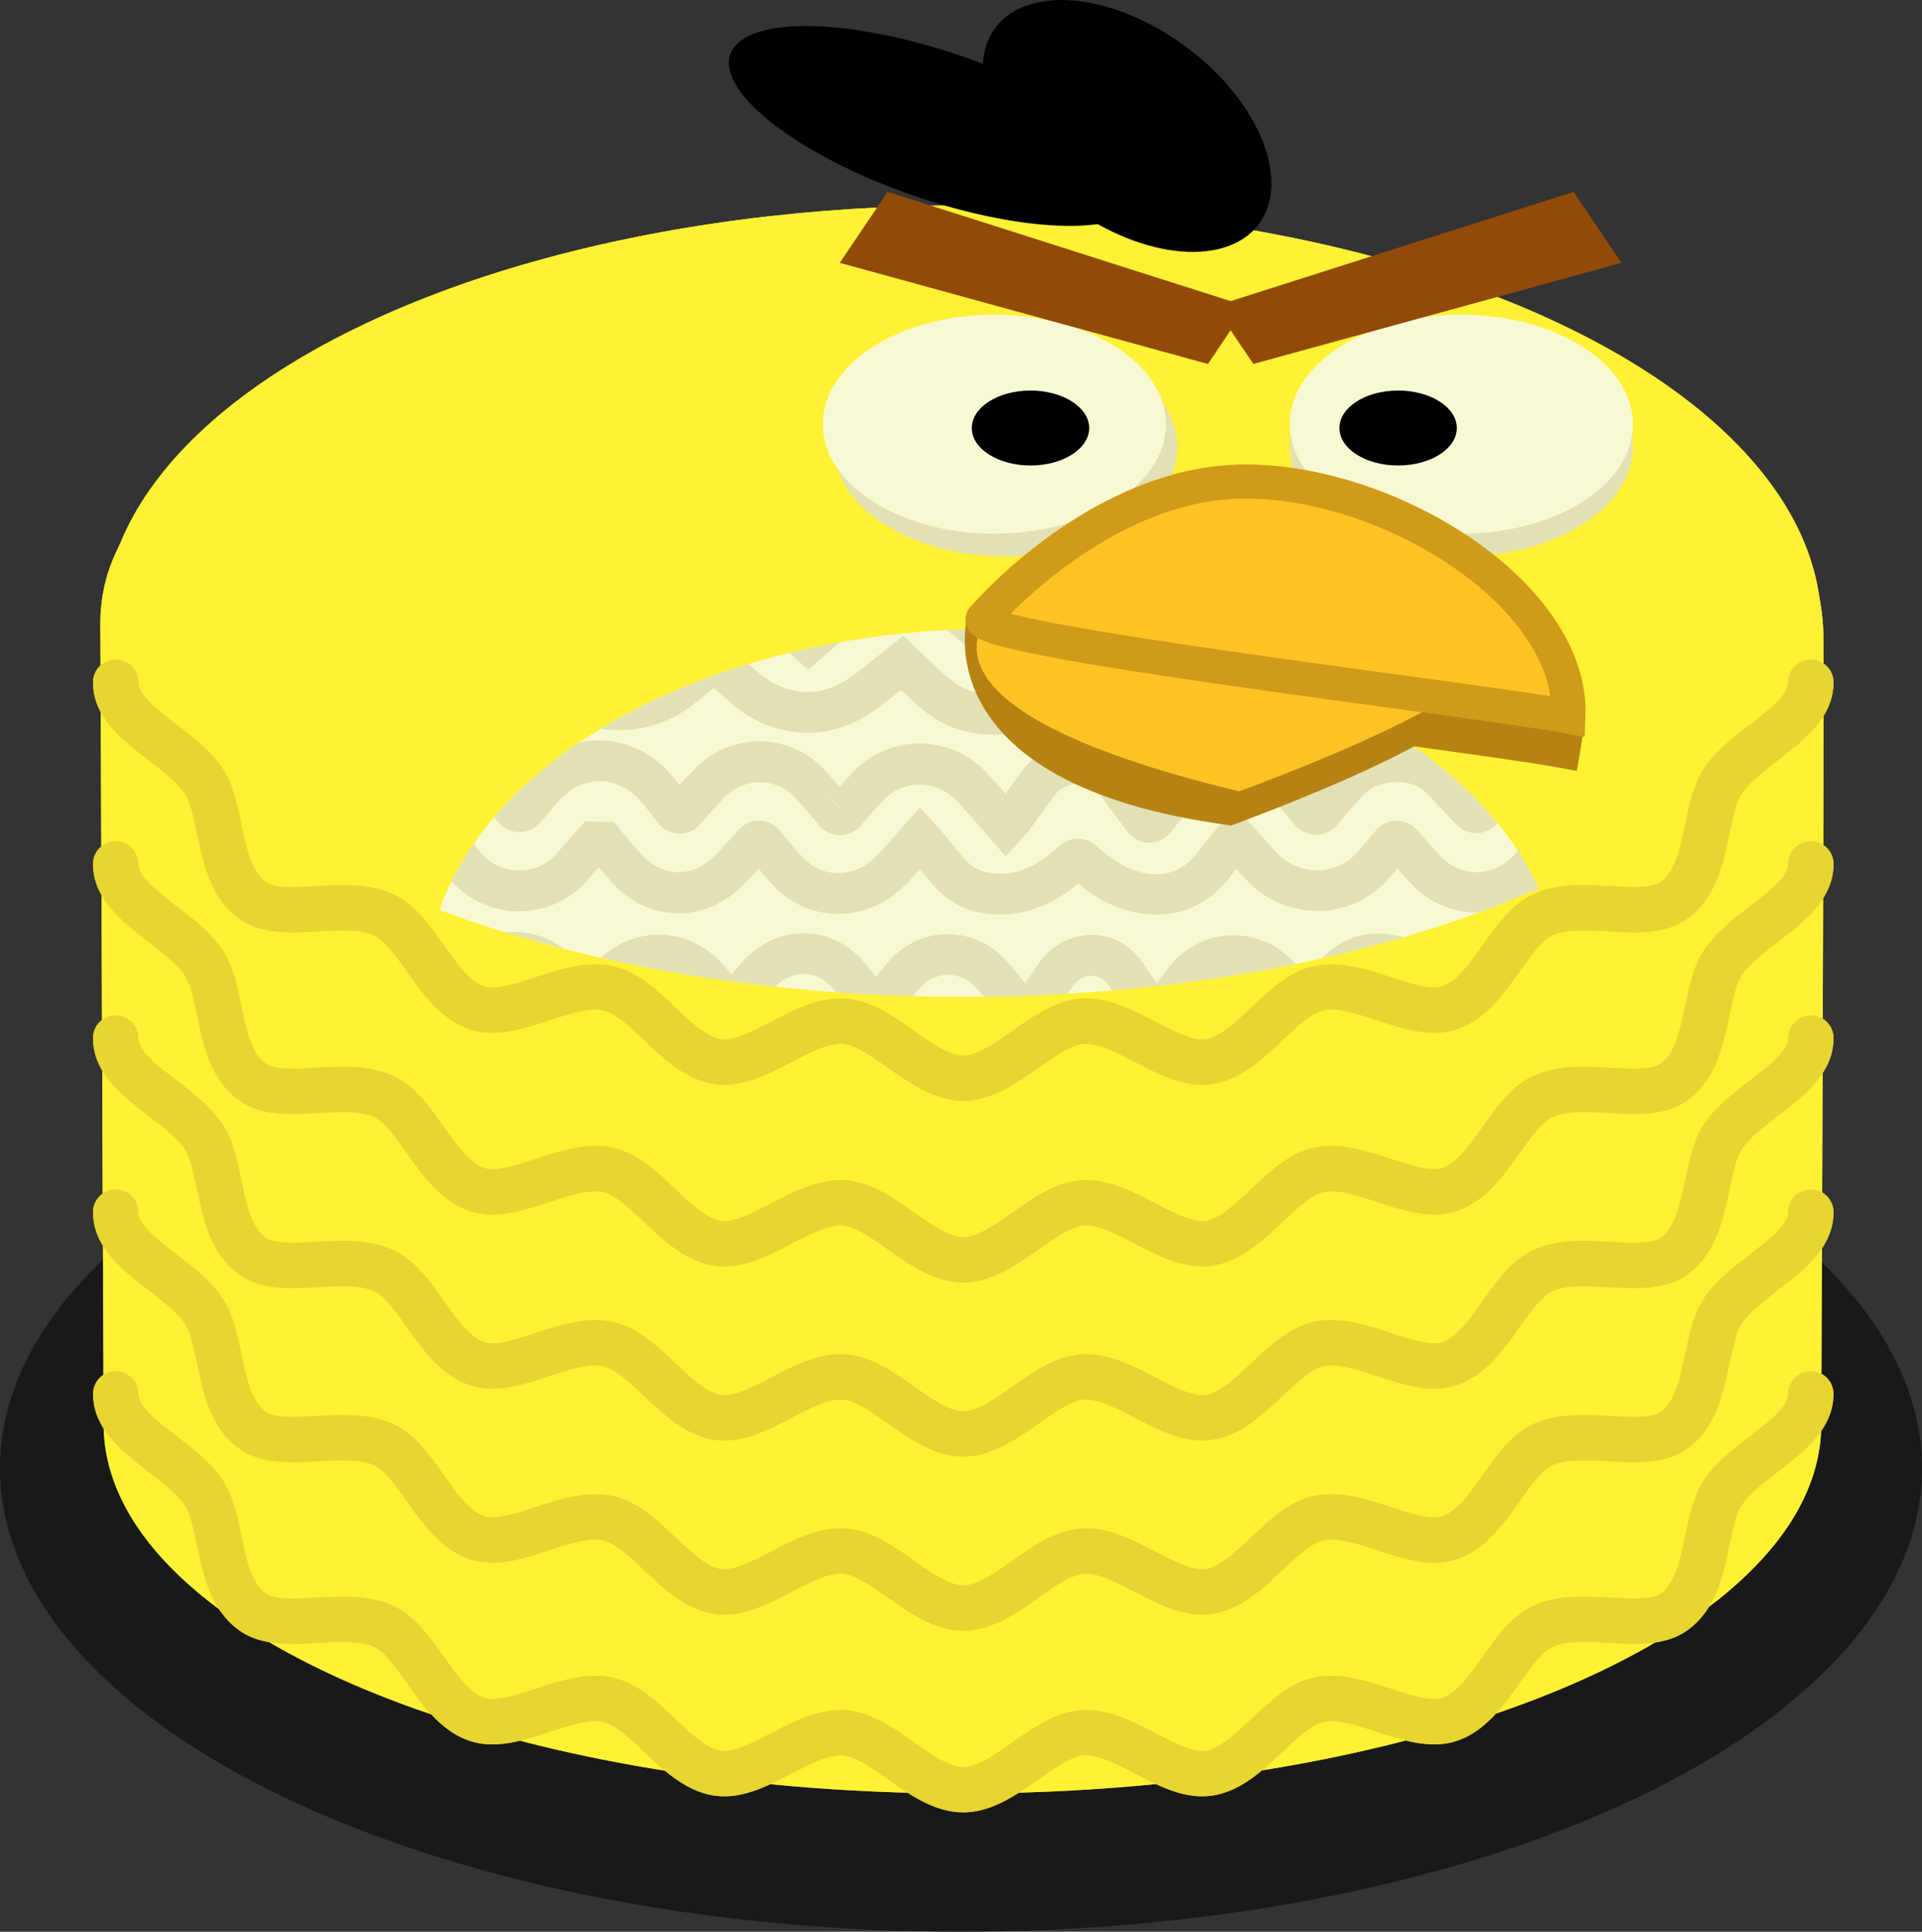 <svg xmlns="http://www.w3.org/2000/svg" xmlns:xlink="http://www.w3.org/1999/xlink" viewBox="0 0 507.82 510.39"><rect x="0" y="0" width="507.82" height="510.39" fill="#333333" stroke="none"/><defs><style>.cls-1{fill:none;}.cls-2{opacity:0.3;}.cls-3{fill:#fff133;}.cls-4{fill:#e7d531;}.cls-5{clip-path:url(#clip-path);}.cls-6{fill:#f8f9d2;}.cls-7{clip-path:url(#clip-path-2);}.cls-8{fill:#e1e1b4;}.cls-9{fill:#924a09;}.cls-10{fill:#b68313;}.cls-11,.cls-12{fill:#fdc325;}.cls-12{stroke:#d09b18;stroke-miterlimit:10;stroke-width:9px;}</style><clipPath id="clip-path"><ellipse class="cls-1" cx="254.29" cy="152.34" rx="226.92" ry="111.05"/></clipPath><clipPath id="clip-path-2"><ellipse class="cls-1" cx="262.47" cy="261.09" rx="149.97" ry="94.95"/></clipPath></defs><title>Recurso 9</title><g id="Capa_2" data-name="Capa 2"><g id="Capa_1-2" data-name="Capa 1"><ellipse class="cls-2" cx="253.91" cy="387.94" rx="253.91" ry="122.44"/><path class="cls-3" d="M481.21,376.27c0,53.9-101.59,97.59-226.92,97.59S27.38,430.17,27.38,376.27c0-9.07-.79-194-.86-211.4-.33-86.1,233.59-86,233.59-86,29.07,1.94,220.69,2.35,221.66,89.37C482,187.68,481.21,366.44,481.21,376.27Z"/><ellipse class="cls-3" cx="254.29" cy="165.34" rx="226.92" ry="111.05"/><path class="cls-4" d="M254.5,478.86c-7.52,0-14.11-4.64-19.92-8.74-4.25-3-8.64-6.09-12-6.31-3.7-.24-8.65,2.32-13.44,4.81-6.45,3.35-13.13,6.81-20.25,5.83-7.6-1.05-13.53-6.66-18.76-11.61-3.72-3.52-7.56-7.15-10.74-7.85-3.73-.82-9.08.93-14.25,2.62-6.91,2.27-14.06,4.61-20.85,2.42-7.65-2.47-12.53-9.34-16.83-15.4-2.85-4-5.79-8.17-8.57-9.46-3.67-1.71-9.32-1.39-14.78-1.08-7.41.42-15.07.85-20.92-3.34-7.55-5.4-9.47-14.49-11.16-22.52-.89-4.21-1.8-8.57-3.37-10.77-2.08-2.93-5.82-5.81-9.43-8.6-6.87-5.3-14.65-11.3-14.65-20.58a6,6,0,0,1,12,0c0,3.38,5.07,7.29,10,11.08,4.31,3.32,8.77,6.76,11.88,11.15s4.19,9.84,5.33,15.25c1.3,6.17,2.64,12.55,6.4,15.23,2.42,1.73,7.93,1.42,13.27,1.12,6.62-.37,14.12-.79,20.52,2.19,5.66,2.64,9.54,8.11,13.29,13.39,3.38,4.76,6.87,9.68,10.72,10.92,3.09,1,8.35-.73,13.44-2.4,6.39-2.09,13.63-4.47,20.57-2.94,6.44,1.42,11.51,6.22,16.41,10.86,4.11,3.89,8.37,7.92,12.16,8.44,3.33.46,8.29-2.11,13.08-4.59,6.25-3.25,12.72-6.6,19.76-6.13,6.72.45,12.51,4.53,18.11,8.48,4.57,3.22,9.29,6.55,13,6.55s8.44-3.33,13-6.55c5.6-3.95,11.39-8,18.11-8.48,7-.47,13.5,2.89,19.76,6.13,4.79,2.48,9.74,5.05,13.08,4.59,3.79-.52,8-4.55,12.16-8.44,4.9-4.64,10-9.44,16.41-10.86,6.93-1.53,14.18.84,20.56,2.94,5.09,1.67,10.35,3.39,13.43,2.4,3.86-1.24,7.35-6.16,10.72-10.92,3.75-5.29,7.63-10.76,13.29-13.39,6.4-3,13.9-2.56,20.52-2.19,5.34.3,10.85.61,13.27-1.12,3.75-2.68,5.1-9.06,6.4-15.23,1.14-5.41,2.32-11,5.33-15.25s7.58-7.82,11.88-11.15c4.91-3.79,10-7.7,10-11.08a6,6,0,0,1,12,0c0,9.28-7.79,15.29-14.65,20.58-3.61,2.79-7.35,5.67-9.43,8.6-1.57,2.21-2.48,6.56-3.37,10.77-1.69,8-3.61,17.12-11.16,22.52-5.85,4.19-13.51,3.76-20.92,3.34-5.46-.31-11.11-.62-14.78,1.08-2.78,1.29-5.73,5.45-8.57,9.46-4.3,6.06-9.18,12.93-16.83,15.4-6.79,2.19-13.94-.15-20.85-2.42-5.17-1.69-10.51-3.45-14.24-2.62-3.19.7-7,4.34-10.75,7.85-5.23,4.95-11.16,10.56-18.76,11.61-7.12,1-13.79-2.48-20.25-5.83-4.79-2.49-9.76-5.06-13.43-4.81-3.36.22-7.75,3.32-12,6.31C268.61,474.22,262,478.86,254.5,478.86Z"/><path class="cls-4" d="M254.5,430.86c-7.52,0-14.11-4.64-19.92-8.74-4.25-3-8.64-6.09-12-6.31-3.7-.25-8.65,2.32-13.44,4.81-6.45,3.35-13.13,6.81-20.25,5.83-7.6-1.05-13.53-6.66-18.76-11.61-3.72-3.52-7.56-7.15-10.74-7.85-3.73-.82-9.08.93-14.25,2.62-6.91,2.27-14.06,4.61-20.85,2.42-7.65-2.47-12.53-9.34-16.83-15.4-2.85-4-5.79-8.17-8.57-9.46-3.67-1.71-9.32-1.39-14.78-1.08-7.41.42-15.07.85-20.92-3.34-7.55-5.4-9.47-14.49-11.16-22.52-.89-4.21-1.8-8.57-3.37-10.77-2.08-2.93-5.82-5.81-9.43-8.6-6.87-5.3-14.65-11.3-14.65-20.58a6,6,0,0,1,12,0c0,3.38,5.07,7.29,10,11.08,4.31,3.32,8.77,6.76,11.88,11.15s4.19,9.84,5.33,15.25c1.3,6.17,2.64,12.55,6.4,15.23,2.42,1.73,7.93,1.42,13.27,1.12,6.62-.37,14.12-.79,20.52,2.19,5.66,2.64,9.54,8.11,13.29,13.39,3.38,4.76,6.87,9.68,10.72,10.92,3.09,1,8.35-.73,13.44-2.4,6.39-2.09,13.63-4.47,20.57-2.94,6.44,1.42,11.51,6.22,16.41,10.86,4.11,3.89,8.37,7.92,12.16,8.44,3.33.46,8.29-2.11,13.08-4.59,6.25-3.25,12.72-6.6,19.76-6.13,6.72.45,12.51,4.53,18.11,8.48,4.57,3.22,9.29,6.55,13,6.55s8.44-3.33,13-6.55c5.6-3.95,11.39-8,18.11-8.48,7-.47,13.5,2.89,19.76,6.13,4.79,2.48,9.74,5.05,13.08,4.59,3.79-.52,8-4.55,12.16-8.44,4.9-4.64,10-9.44,16.41-10.86,6.93-1.53,14.18.84,20.56,2.94,5.09,1.67,10.35,3.39,13.43,2.4,3.86-1.24,7.35-6.16,10.72-10.92,3.75-5.29,7.63-10.76,13.29-13.39,6.4-3,13.9-2.56,20.52-2.19,5.34.3,10.85.61,13.27-1.12,3.75-2.68,5.1-9.06,6.4-15.23,1.14-5.41,2.32-11,5.33-15.25s7.58-7.82,11.88-11.15c4.91-3.79,10-7.7,10-11.08a6,6,0,0,1,12,0c0,9.28-7.79,15.29-14.65,20.58-3.61,2.79-7.35,5.67-9.43,8.6-1.57,2.21-2.48,6.56-3.37,10.77-1.69,8-3.61,17.12-11.16,22.52-5.85,4.19-13.51,3.76-20.92,3.34-5.46-.31-11.11-.62-14.78,1.08-2.78,1.29-5.73,5.45-8.57,9.46-4.3,6.06-9.18,12.93-16.83,15.4-6.79,2.19-13.94-.15-20.85-2.42-5.17-1.69-10.51-3.45-14.24-2.62-3.19.7-7,4.34-10.75,7.85-5.23,4.95-11.16,10.56-18.76,11.61-7.12,1-13.79-2.48-20.25-5.83-4.79-2.49-9.76-5.06-13.43-4.81-3.36.22-7.75,3.32-12,6.31C268.61,426.22,262,430.86,254.5,430.86Z"/><path class="cls-4" d="M254.5,384.86c-7.52,0-14.11-4.64-19.92-8.74-4.25-3-8.64-6.09-12-6.31-3.7-.24-8.65,2.32-13.44,4.81-6.45,3.35-13.13,6.81-20.25,5.83-7.6-1.05-13.53-6.66-18.76-11.61-3.72-3.52-7.56-7.15-10.74-7.85-3.73-.82-9.08.93-14.25,2.62-6.91,2.27-14.06,4.61-20.85,2.42-7.65-2.47-12.53-9.34-16.83-15.4-2.85-4-5.79-8.17-8.57-9.46-3.67-1.71-9.32-1.39-14.78-1.08-7.41.42-15.07.85-20.92-3.34-7.55-5.4-9.47-14.49-11.16-22.52-.89-4.21-1.8-8.57-3.37-10.77-2.08-2.93-5.82-5.81-9.43-8.6-6.87-5.3-14.65-11.3-14.65-20.58a6,6,0,0,1,12,0c0,3.38,5.07,7.29,10,11.08,4.31,3.32,8.77,6.76,11.88,11.15s4.19,9.84,5.33,15.25c1.3,6.17,2.64,12.55,6.4,15.23,2.42,1.73,7.93,1.42,13.27,1.12,6.62-.37,14.12-.79,20.52,2.19,5.66,2.64,9.54,8.11,13.29,13.39,3.38,4.76,6.87,9.68,10.72,10.92,3.09,1,8.35-.73,13.44-2.4,6.39-2.09,13.63-4.47,20.57-2.94,6.44,1.42,11.51,6.22,16.41,10.86,4.11,3.89,8.37,7.92,12.16,8.44,3.33.46,8.29-2.11,13.08-4.59,6.25-3.25,12.72-6.6,19.76-6.13,6.72.45,12.51,4.53,18.11,8.48,4.57,3.22,9.29,6.55,13,6.55s8.44-3.33,13-6.55c5.6-3.95,11.39-8,18.11-8.48,7-.47,13.5,2.89,19.76,6.13,4.79,2.48,9.74,5.05,13.08,4.59,3.79-.52,8-4.55,12.16-8.44,4.9-4.64,10-9.44,16.41-10.86,6.93-1.53,14.18.84,20.56,2.94,5.09,1.67,10.35,3.39,13.43,2.4,3.86-1.24,7.35-6.16,10.72-10.92,3.75-5.29,7.63-10.76,13.29-13.39,6.4-3,13.9-2.56,20.52-2.19,5.34.3,10.85.61,13.27-1.12,3.75-2.68,5.1-9.06,6.4-15.23,1.14-5.41,2.32-11,5.33-15.25s7.58-7.82,11.88-11.15c4.91-3.79,10-7.7,10-11.08a6,6,0,0,1,12,0c0,9.28-7.79,15.29-14.65,20.58-3.61,2.79-7.35,5.67-9.43,8.6-1.57,2.21-2.48,6.56-3.37,10.77-1.69,8-3.61,17.12-11.16,22.52-5.85,4.19-13.51,3.76-20.92,3.34-5.46-.31-11.11-.62-14.78,1.08-2.78,1.29-5.73,5.45-8.57,9.46-4.3,6.06-9.18,12.93-16.83,15.4-6.79,2.19-13.94-.15-20.85-2.42-5.17-1.69-10.51-3.45-14.24-2.62-3.19.7-7,4.34-10.75,7.85-5.23,4.95-11.16,10.56-18.76,11.61-7.12,1-13.79-2.48-20.25-5.83-4.79-2.49-9.76-5.06-13.43-4.81-3.36.22-7.75,3.32-12,6.31C268.61,380.22,262,384.86,254.5,384.86Z"/><path class="cls-4" d="M254.5,338.86c-7.52,0-14.11-4.64-19.92-8.74-4.25-3-8.64-6.09-12-6.31-3.7-.24-8.65,2.32-13.44,4.81-6.45,3.35-13.13,6.81-20.25,5.83-7.6-1.05-13.53-6.66-18.76-11.61-3.72-3.52-7.56-7.15-10.74-7.85-3.73-.82-9.08.93-14.25,2.62-6.91,2.27-14.06,4.61-20.85,2.42-7.65-2.47-12.53-9.34-16.83-15.4-2.85-4-5.79-8.17-8.57-9.46-3.67-1.71-9.32-1.39-14.78-1.08-7.41.42-15.07.85-20.92-3.34-7.55-5.4-9.47-14.49-11.16-22.52-.89-4.21-1.8-8.57-3.37-10.77-2.08-2.93-5.82-5.81-9.43-8.6-6.87-5.3-14.65-11.3-14.65-20.58a6,6,0,0,1,12,0c0,3.38,5.07,7.29,10,11.08,4.31,3.32,8.77,6.76,11.88,11.15s4.19,9.84,5.33,15.25c1.3,6.17,2.64,12.55,6.4,15.23,2.42,1.73,7.93,1.42,13.27,1.12,6.62-.37,14.12-.79,20.52,2.19,5.66,2.64,9.54,8.11,13.29,13.39,3.38,4.76,6.87,9.68,10.72,10.92,3.09,1,8.35-.73,13.44-2.4,6.39-2.09,13.63-4.47,20.57-2.94,6.44,1.42,11.51,6.22,16.41,10.86,4.11,3.89,8.37,7.92,12.16,8.44,3.33.46,8.29-2.11,13.08-4.59,6.25-3.25,12.72-6.6,19.76-6.13,6.72.45,12.51,4.53,18.11,8.48,4.57,3.22,9.29,6.55,13,6.55s8.44-3.33,13-6.55c5.6-3.95,11.39-8,18.11-8.48,7-.47,13.5,2.89,19.76,6.13,4.79,2.48,9.74,5.05,13.08,4.59,3.79-.52,8-4.55,12.16-8.44,4.9-4.64,10-9.44,16.41-10.86,6.93-1.53,14.18.84,20.56,2.94,5.09,1.67,10.35,3.39,13.43,2.4,3.86-1.24,7.35-6.16,10.72-10.92,3.75-5.29,7.63-10.76,13.29-13.39,6.4-3,13.9-2.56,20.52-2.19,5.34.3,10.85.61,13.27-1.12,3.75-2.68,5.1-9.06,6.4-15.23,1.14-5.41,2.32-11,5.33-15.25s7.58-7.82,11.88-11.15c4.91-3.79,10-7.7,10-11.08a6,6,0,0,1,12,0c0,9.28-7.79,15.29-14.65,20.58-3.61,2.79-7.35,5.67-9.43,8.6-1.57,2.21-2.48,6.56-3.37,10.77-1.69,8-3.61,17.12-11.16,22.52-5.85,4.19-13.51,3.76-20.92,3.34-5.46-.31-11.11-.62-14.78,1.08-2.78,1.29-5.73,5.45-8.57,9.46-4.3,6.06-9.18,12.93-16.83,15.4-6.79,2.19-13.94-.15-20.85-2.42-5.17-1.69-10.51-3.45-14.24-2.62-3.19.7-7,4.34-10.75,7.85-5.23,4.95-11.16,10.56-18.76,11.61-7.12,1-13.79-2.48-20.25-5.83-4.79-2.49-9.76-5.06-13.43-4.81-3.36.22-7.75,3.32-12,6.31C268.61,334.22,262,338.86,254.5,338.86Z"/><path class="cls-4" d="M254.5,290.86c-7.52,0-14.11-4.64-19.92-8.74-4.25-3-8.64-6.09-12-6.31-3.7-.24-8.65,2.33-13.44,4.81-6.45,3.35-13.13,6.81-20.25,5.83-7.6-1.05-13.53-6.66-18.76-11.61-3.72-3.52-7.56-7.15-10.74-7.85-3.73-.82-9.08.93-14.25,2.62-6.91,2.27-14.06,4.61-20.85,2.42-7.65-2.47-12.53-9.34-16.83-15.4-2.85-4-5.79-8.16-8.57-9.46-3.67-1.71-9.32-1.39-14.78-1.08-7.41.42-15.07.85-20.92-3.34-7.55-5.4-9.47-14.49-11.16-22.52-.89-4.21-1.8-8.57-3.37-10.77-2.08-2.93-5.82-5.81-9.43-8.6-6.87-5.3-14.65-11.3-14.65-20.58a6,6,0,0,1,12,0c0,3.38,5.07,7.29,10,11.08,4.31,3.32,8.77,6.76,11.88,11.15s4.19,9.84,5.33,15.25c1.3,6.17,2.64,12.55,6.4,15.23,2.42,1.73,7.93,1.42,13.27,1.12,6.62-.37,14.12-.79,20.52,2.19,5.66,2.64,9.54,8.11,13.29,13.39,3.38,4.76,6.87,9.68,10.72,10.92,3.09,1,8.35-.73,13.44-2.4,6.39-2.09,13.63-4.47,20.57-2.94,6.44,1.42,11.51,6.22,16.41,10.86,4.11,3.89,8.37,7.92,12.16,8.44,3.33.46,8.29-2.11,13.08-4.59,6.25-3.25,12.72-6.6,19.76-6.13,6.72.45,12.51,4.53,18.11,8.48,4.57,3.22,9.29,6.55,13,6.55s8.44-3.33,13-6.55c5.6-3.95,11.39-8,18.11-8.48,7-.47,13.5,2.89,19.76,6.13,4.79,2.48,9.74,5.05,13.08,4.59,3.79-.52,8-4.55,12.16-8.44,4.9-4.64,10-9.44,16.41-10.86,6.93-1.53,14.18.84,20.56,2.94,5.09,1.67,10.35,3.39,13.43,2.4,3.86-1.24,7.35-6.16,10.72-10.92,3.75-5.29,7.63-10.76,13.29-13.39,6.4-3,13.9-2.56,20.52-2.19,5.34.3,10.85.61,13.27-1.12,3.75-2.68,5.1-9.06,6.4-15.23,1.14-5.41,2.32-11,5.33-15.25s7.58-7.82,11.88-11.15c4.91-3.79,10-7.7,10-11.08a6,6,0,0,1,12,0c0,9.28-7.79,15.29-14.65,20.58-3.61,2.79-7.35,5.67-9.43,8.6-1.57,2.21-2.48,6.56-3.37,10.77-1.69,8-3.61,17.12-11.16,22.52-5.85,4.19-13.51,3.76-20.92,3.34-5.46-.31-11.11-.62-14.78,1.08-2.78,1.29-5.73,5.45-8.57,9.46-4.3,6.06-9.18,12.93-16.83,15.4-6.79,2.19-13.94-.15-20.85-2.42-5.17-1.69-10.51-3.45-14.24-2.62-3.19.7-7,4.34-10.75,7.85-5.23,4.95-11.16,10.56-18.76,11.61-7.12,1-13.79-2.48-20.25-5.83-4.79-2.49-9.76-5.06-13.43-4.81-3.36.22-7.75,3.32-12,6.31C268.61,286.22,262,290.86,254.5,290.86Z"/><ellipse class="cls-2" cx="253.91" cy="387.94" rx="253.91" ry="122.44"/><path class="cls-3" d="M481.21,376.27c0,53.9-101.59,97.59-226.92,97.59S27.38,430.17,27.38,376.27c0-9.07-.79-194-.86-211.4-.33-86.1,233.59-86,233.59-86,29.07,1.94,220.69,2.35,221.66,89.37C482,187.68,481.21,366.44,481.21,376.27Z"/><ellipse class="cls-3" cx="254.29" cy="165.34" rx="226.92" ry="111.05"/><path class="cls-4" d="M254.5,478.86c-7.52,0-14.11-4.64-19.92-8.74-4.25-3-8.64-6.09-12-6.31-3.7-.24-8.65,2.32-13.44,4.81-6.45,3.35-13.13,6.81-20.25,5.83-7.6-1.05-13.53-6.66-18.76-11.61-3.72-3.52-7.56-7.15-10.74-7.85-3.73-.82-9.08.93-14.25,2.62-6.91,2.27-14.06,4.61-20.85,2.42-7.65-2.47-12.53-9.34-16.83-15.4-2.85-4-5.79-8.17-8.57-9.46-3.67-1.71-9.32-1.39-14.78-1.08-7.41.42-15.07.85-20.92-3.34-7.55-5.4-9.47-14.49-11.16-22.52-.89-4.21-1.8-8.57-3.37-10.77-2.08-2.93-5.82-5.81-9.43-8.6-6.87-5.3-14.65-11.3-14.65-20.58a6,6,0,0,1,12,0c0,3.38,5.07,7.29,10,11.08,4.31,3.32,8.77,6.76,11.88,11.15s4.19,9.84,5.33,15.25c1.3,6.17,2.64,12.55,6.4,15.23,2.42,1.73,7.93,1.42,13.27,1.12,6.62-.37,14.12-.79,20.52,2.19,5.66,2.64,9.54,8.11,13.29,13.39,3.38,4.76,6.87,9.68,10.72,10.92,3.09,1,8.35-.73,13.44-2.4,6.39-2.09,13.63-4.47,20.57-2.94,6.44,1.42,11.51,6.22,16.41,10.86,4.11,3.89,8.37,7.92,12.16,8.44,3.33.46,8.29-2.11,13.08-4.59,6.25-3.25,12.72-6.6,19.76-6.13,6.72.45,12.51,4.53,18.11,8.48,4.57,3.22,9.29,6.55,13,6.55s8.44-3.33,13-6.55c5.6-3.95,11.39-8,18.11-8.48,7-.47,13.5,2.89,19.76,6.13,4.79,2.48,9.74,5.05,13.08,4.59,3.79-.52,8-4.55,12.16-8.44,4.9-4.64,10-9.44,16.41-10.86,6.93-1.53,14.18.84,20.56,2.94,5.09,1.67,10.35,3.39,13.43,2.4,3.86-1.24,7.35-6.16,10.72-10.92,3.75-5.29,7.63-10.76,13.29-13.39,6.4-3,13.9-2.56,20.52-2.19,5.34.3,10.85.61,13.27-1.12,3.75-2.68,5.1-9.06,6.4-15.23,1.14-5.41,2.32-11,5.33-15.25s7.58-7.82,11.88-11.15c4.91-3.79,10-7.7,10-11.08a6,6,0,0,1,12,0c0,9.28-7.79,15.29-14.65,20.58-3.61,2.79-7.35,5.67-9.43,8.6-1.57,2.21-2.48,6.56-3.37,10.77-1.69,8-3.61,17.12-11.16,22.52-5.85,4.19-13.51,3.76-20.92,3.34-5.46-.31-11.11-.62-14.78,1.08-2.78,1.29-5.73,5.45-8.57,9.46-4.3,6.06-9.18,12.93-16.83,15.4-6.79,2.19-13.94-.15-20.85-2.42-5.17-1.69-10.51-3.45-14.24-2.62-3.19.7-7,4.34-10.75,7.85-5.23,4.95-11.16,10.56-18.76,11.61-7.12,1-13.79-2.48-20.25-5.83-4.79-2.49-9.76-5.06-13.43-4.81-3.36.22-7.75,3.32-12,6.31C268.61,474.22,262,478.86,254.5,478.86Z"/><path class="cls-4" d="M254.5,430.86c-7.52,0-14.11-4.64-19.92-8.74-4.25-3-8.64-6.09-12-6.31-3.7-.25-8.65,2.32-13.44,4.81-6.45,3.35-13.13,6.81-20.25,5.83-7.6-1.05-13.53-6.66-18.76-11.61-3.72-3.52-7.56-7.15-10.74-7.85-3.73-.82-9.08.93-14.25,2.62-6.91,2.27-14.06,4.61-20.85,2.42-7.65-2.47-12.53-9.34-16.83-15.4-2.85-4-5.79-8.17-8.57-9.46-3.67-1.71-9.32-1.39-14.78-1.08-7.41.42-15.07.85-20.92-3.34-7.55-5.4-9.47-14.49-11.16-22.52-.89-4.21-1.8-8.57-3.37-10.77-2.08-2.93-5.82-5.81-9.43-8.6-6.87-5.3-14.65-11.3-14.65-20.58a6,6,0,0,1,12,0c0,3.38,5.07,7.29,10,11.08,4.31,3.32,8.77,6.76,11.88,11.15s4.19,9.84,5.33,15.25c1.3,6.17,2.64,12.55,6.4,15.23,2.42,1.73,7.93,1.42,13.27,1.12,6.62-.37,14.12-.79,20.52,2.19,5.66,2.64,9.54,8.11,13.29,13.39,3.38,4.76,6.87,9.68,10.72,10.92,3.09,1,8.35-.73,13.44-2.4,6.39-2.09,13.63-4.47,20.57-2.94,6.44,1.42,11.51,6.22,16.41,10.86,4.11,3.89,8.37,7.92,12.16,8.44,3.33.46,8.29-2.11,13.08-4.59,6.25-3.25,12.72-6.6,19.76-6.13,6.72.45,12.51,4.53,18.11,8.48,4.57,3.22,9.29,6.55,13,6.55s8.44-3.33,13-6.55c5.6-3.95,11.39-8,18.11-8.48,7-.47,13.5,2.89,19.76,6.13,4.79,2.48,9.74,5.05,13.08,4.59,3.79-.52,8-4.55,12.16-8.44,4.9-4.64,10-9.44,16.41-10.86,6.93-1.53,14.18.84,20.56,2.94,5.09,1.67,10.35,3.39,13.43,2.4,3.86-1.24,7.35-6.16,10.72-10.92,3.75-5.29,7.63-10.76,13.29-13.39,6.4-3,13.9-2.56,20.52-2.19,5.34.3,10.85.61,13.27-1.12,3.75-2.68,5.1-9.06,6.4-15.23,1.14-5.41,2.32-11,5.33-15.25s7.58-7.82,11.88-11.15c4.91-3.79,10-7.7,10-11.08a6,6,0,0,1,12,0c0,9.28-7.79,15.29-14.65,20.58-3.61,2.79-7.35,5.67-9.43,8.6-1.57,2.21-2.48,6.56-3.37,10.77-1.69,8-3.61,17.12-11.16,22.52-5.85,4.19-13.51,3.76-20.92,3.34-5.46-.31-11.11-.62-14.78,1.08-2.78,1.29-5.73,5.45-8.57,9.46-4.3,6.06-9.18,12.93-16.83,15.4-6.79,2.19-13.94-.15-20.85-2.42-5.17-1.69-10.51-3.45-14.24-2.62-3.19.7-7,4.34-10.75,7.85-5.23,4.95-11.16,10.56-18.76,11.61-7.12,1-13.79-2.48-20.25-5.83-4.79-2.49-9.76-5.06-13.43-4.81-3.36.22-7.75,3.32-12,6.31C268.61,426.22,262,430.86,254.5,430.86Z"/><path class="cls-4" d="M254.5,384.86c-7.52,0-14.11-4.64-19.92-8.74-4.25-3-8.64-6.09-12-6.31-3.7-.24-8.65,2.32-13.44,4.81-6.45,3.35-13.13,6.81-20.25,5.83-7.6-1.05-13.53-6.66-18.76-11.61-3.72-3.52-7.56-7.15-10.74-7.85-3.73-.82-9.08.93-14.25,2.62-6.91,2.27-14.06,4.61-20.85,2.42-7.65-2.47-12.53-9.34-16.83-15.4-2.85-4-5.79-8.17-8.57-9.46-3.67-1.71-9.32-1.39-14.78-1.08-7.41.42-15.07.85-20.92-3.34-7.55-5.4-9.47-14.49-11.16-22.52-.89-4.21-1.8-8.57-3.37-10.77-2.08-2.93-5.82-5.81-9.43-8.6-6.87-5.3-14.65-11.3-14.65-20.58a6,6,0,0,1,12,0c0,3.38,5.07,7.29,10,11.08,4.31,3.32,8.77,6.76,11.88,11.15s4.19,9.84,5.33,15.25c1.3,6.17,2.64,12.55,6.4,15.23,2.42,1.73,7.93,1.42,13.27,1.12,6.62-.37,14.12-.79,20.52,2.19,5.66,2.64,9.54,8.11,13.29,13.39,3.38,4.76,6.87,9.68,10.72,10.92,3.09,1,8.35-.73,13.44-2.4,6.39-2.09,13.63-4.47,20.57-2.94,6.44,1.42,11.51,6.22,16.41,10.86,4.11,3.89,8.37,7.92,12.16,8.44,3.33.46,8.29-2.11,13.08-4.59,6.25-3.25,12.72-6.6,19.76-6.13,6.72.45,12.51,4.53,18.11,8.48,4.57,3.22,9.29,6.55,13,6.55s8.44-3.33,13-6.55c5.6-3.95,11.39-8,18.11-8.48,7-.47,13.5,2.89,19.76,6.13,4.79,2.48,9.74,5.05,13.08,4.59,3.79-.52,8-4.55,12.16-8.44,4.9-4.64,10-9.44,16.41-10.86,6.93-1.53,14.18.84,20.56,2.94,5.09,1.67,10.35,3.39,13.43,2.4,3.86-1.24,7.35-6.16,10.72-10.92,3.75-5.29,7.63-10.76,13.29-13.39,6.4-3,13.9-2.56,20.52-2.19,5.34.3,10.85.61,13.27-1.12,3.75-2.68,5.1-9.06,6.4-15.23,1.14-5.41,2.32-11,5.33-15.25s7.58-7.82,11.88-11.15c4.91-3.79,10-7.7,10-11.08a6,6,0,0,1,12,0c0,9.28-7.79,15.29-14.65,20.58-3.61,2.79-7.35,5.67-9.43,8.6-1.57,2.21-2.48,6.56-3.37,10.77-1.69,8-3.61,17.12-11.16,22.52-5.85,4.19-13.51,3.76-20.92,3.34-5.46-.31-11.11-.62-14.78,1.08-2.78,1.29-5.73,5.45-8.57,9.46-4.3,6.06-9.18,12.93-16.83,15.4-6.79,2.19-13.94-.15-20.85-2.42-5.17-1.69-10.51-3.45-14.24-2.62-3.19.7-7,4.34-10.75,7.85-5.23,4.95-11.16,10.56-18.76,11.61-7.12,1-13.79-2.48-20.25-5.83-4.79-2.49-9.76-5.06-13.43-4.81-3.36.22-7.75,3.32-12,6.31C268.61,380.22,262,384.86,254.5,384.86Z"/><path class="cls-4" d="M254.5,338.86c-7.52,0-14.11-4.64-19.92-8.74-4.25-3-8.64-6.09-12-6.31-3.7-.24-8.65,2.32-13.44,4.81-6.45,3.35-13.13,6.81-20.25,5.83-7.6-1.05-13.53-6.66-18.76-11.61-3.72-3.52-7.56-7.15-10.74-7.85-3.73-.82-9.08.93-14.25,2.62-6.91,2.27-14.06,4.61-20.85,2.42-7.65-2.47-12.53-9.34-16.83-15.4-2.85-4-5.79-8.17-8.57-9.46-3.67-1.71-9.32-1.39-14.78-1.08-7.41.42-15.07.85-20.92-3.34-7.55-5.4-9.47-14.49-11.16-22.52-.89-4.21-1.8-8.57-3.37-10.77-2.08-2.93-5.82-5.81-9.43-8.6-6.87-5.3-14.65-11.3-14.65-20.58a6,6,0,0,1,12,0c0,3.38,5.07,7.29,10,11.08,4.31,3.32,8.77,6.76,11.88,11.15s4.19,9.84,5.33,15.25c1.3,6.17,2.64,12.55,6.4,15.23,2.42,1.73,7.93,1.42,13.27,1.12,6.62-.37,14.12-.79,20.52,2.19,5.66,2.64,9.54,8.11,13.29,13.39,3.38,4.76,6.87,9.68,10.72,10.92,3.09,1,8.35-.73,13.44-2.4,6.39-2.09,13.63-4.47,20.57-2.94,6.44,1.42,11.51,6.22,16.41,10.86,4.11,3.89,8.37,7.92,12.16,8.44,3.33.46,8.29-2.11,13.08-4.59,6.25-3.25,12.72-6.6,19.76-6.13,6.72.45,12.51,4.53,18.11,8.48,4.57,3.22,9.29,6.55,13,6.55s8.44-3.33,13-6.55c5.6-3.95,11.39-8,18.11-8.48,7-.47,13.5,2.89,19.76,6.13,4.79,2.48,9.74,5.05,13.08,4.59,3.79-.52,8-4.55,12.16-8.44,4.9-4.64,10-9.44,16.41-10.86,6.93-1.53,14.18.84,20.56,2.94,5.09,1.67,10.35,3.39,13.43,2.4,3.86-1.24,7.35-6.16,10.72-10.92,3.75-5.29,7.63-10.76,13.29-13.39,6.4-3,13.9-2.56,20.52-2.19,5.34.3,10.85.61,13.27-1.12,3.75-2.68,5.1-9.06,6.4-15.23,1.14-5.41,2.32-11,5.33-15.25s7.58-7.82,11.88-11.15c4.91-3.79,10-7.7,10-11.08a6,6,0,0,1,12,0c0,9.28-7.79,15.29-14.65,20.58-3.61,2.79-7.35,5.67-9.43,8.6-1.57,2.21-2.48,6.56-3.37,10.77-1.69,8-3.61,17.12-11.16,22.52-5.85,4.19-13.51,3.76-20.92,3.34-5.46-.31-11.11-.62-14.78,1.08-2.78,1.29-5.73,5.45-8.57,9.46-4.3,6.06-9.18,12.93-16.83,15.4-6.79,2.19-13.94-.15-20.85-2.42-5.17-1.69-10.51-3.45-14.24-2.62-3.19.7-7,4.34-10.75,7.85-5.23,4.95-11.16,10.56-18.76,11.61-7.12,1-13.79-2.48-20.25-5.83-4.79-2.49-9.76-5.06-13.43-4.81-3.36.22-7.75,3.32-12,6.31C268.61,334.22,262,338.86,254.5,338.86Z"/><path class="cls-4" d="M254.5,290.86c-7.52,0-14.11-4.64-19.92-8.74-4.25-3-8.64-6.09-12-6.31-3.7-.24-8.65,2.33-13.44,4.81-6.45,3.35-13.13,6.81-20.25,5.83-7.6-1.05-13.53-6.66-18.76-11.61-3.72-3.52-7.56-7.15-10.74-7.85-3.73-.82-9.08.93-14.25,2.62-6.91,2.27-14.06,4.61-20.85,2.42-7.65-2.47-12.53-9.34-16.83-15.4-2.85-4-5.79-8.16-8.57-9.46-3.67-1.71-9.32-1.39-14.78-1.08-7.41.42-15.07.85-20.92-3.34-7.55-5.4-9.47-14.49-11.16-22.52-.89-4.21-1.8-8.57-3.37-10.77-2.08-2.93-5.82-5.81-9.43-8.6-6.87-5.3-14.65-11.3-14.65-20.58a6,6,0,0,1,12,0c0,3.38,5.07,7.29,10,11.08,4.31,3.32,8.77,6.76,11.88,11.15s4.19,9.84,5.33,15.25c1.3,6.17,2.64,12.55,6.4,15.23,2.42,1.73,7.93,1.42,13.27,1.12,6.62-.37,14.12-.79,20.52,2.19,5.66,2.64,9.54,8.11,13.29,13.39,3.38,4.76,6.87,9.68,10.72,10.92,3.09,1,8.35-.73,13.44-2.4,6.39-2.09,13.63-4.47,20.57-2.94,6.44,1.42,11.51,6.22,16.41,10.86,4.11,3.89,8.37,7.92,12.16,8.44,3.33.46,8.29-2.11,13.08-4.59,6.25-3.25,12.72-6.6,19.76-6.13,6.72.45,12.51,4.53,18.11,8.48,4.57,3.22,9.29,6.55,13,6.55s8.44-3.33,13-6.55c5.6-3.95,11.39-8,18.11-8.48,7-.47,13.5,2.89,19.76,6.13,4.79,2.48,9.74,5.05,13.08,4.59,3.79-.52,8-4.55,12.16-8.44,4.9-4.64,10-9.44,16.41-10.86,6.93-1.53,14.18.84,20.56,2.94,5.09,1.67,10.35,3.39,13.43,2.4,3.86-1.24,7.35-6.16,10.72-10.92,3.75-5.29,7.63-10.76,13.29-13.39,6.4-3,13.9-2.56,20.52-2.19,5.34.3,10.85.61,13.27-1.12,3.75-2.68,5.1-9.06,6.4-15.23,1.14-5.41,2.32-11,5.33-15.25s7.58-7.82,11.88-11.15c4.91-3.79,10-7.7,10-11.08a6,6,0,0,1,12,0c0,9.28-7.79,15.29-14.65,20.58-3.61,2.79-7.35,5.67-9.43,8.6-1.57,2.21-2.48,6.56-3.37,10.77-1.69,8-3.61,17.12-11.16,22.52-5.85,4.19-13.51,3.76-20.92,3.34-5.46-.31-11.11-.62-14.78,1.08-2.78,1.29-5.73,5.45-8.57,9.46-4.3,6.06-9.18,12.93-16.83,15.4-6.79,2.19-13.94-.15-20.85-2.42-5.17-1.69-10.51-3.45-14.24-2.62-3.19.7-7,4.34-10.75,7.85-5.23,4.95-11.16,10.56-18.76,11.61-7.12,1-13.79-2.48-20.25-5.83-4.79-2.49-9.76-5.06-13.43-4.81-3.36.22-7.75,3.32-12,6.31C268.61,286.22,262,290.86,254.5,290.86Z"/><g class="cls-5"><ellipse class="cls-6" cx="262.47" cy="261.09" rx="149.97" ry="94.95"/><g class="cls-7"><path class="cls-8" d="M307.07,292.43a25.4,25.4,0,0,1-9.67-2,32.26,32.26,0,0,1-9-5.92c-.58.53-1.19,1.06-1.84,1.57-6.29,5-13.11,7-20.29,6.08a19.35,19.35,0,0,1-12.67-7.27c-1.07-1.33-2.09-2.68-3.09-4-.71.88-1.43,1.75-2.16,2.62-3.82,4.54-8.28,7.33-13.27,8.28-7.9,1.51-15-1.14-20.43-7.66-.92-1.09-1.8-2.21-2.65-3.34l-.07.08-.73.86A47,47,0,0,1,207,286.2a20.29,20.29,0,0,1-29.69-1.51c-1.25-1.4-2.4-2.86-3.51-4.29l-.2.24-.79.94a40.28,40.28,0,0,1-5,5.27A20.47,20.47,0,0,1,139.7,285c-1.49-1.62-2.88-3.32-4.22-5l0,0c-1.12,1.37-2.27,2.79-3.58,4.16-8.35,8.75-20.86,9.27-29.74,1.25a49.64,49.64,0,0,1-5.8-6.58l-1-1.26a46.25,46.25,0,0,1-3-4.24l-2.61.81a12.87,12.87,0,0,1-14.86-5.71l-1.78-2.94a11.75,11.75,0,0,1-.83-10.41,11.16,11.16,0,0,1,7.49-6.7c.71-.19,1.42-.37,2.14-.52a133.43,133.43,0,0,1,14-2.29c7.37-.78,13.74,2.15,18.47,8.47q1.12,1.5,2.23,3c.84-1,1.7-2.08,2.63-3.13a21.55,21.55,0,0,1,33.66.81c.68.83,1.34,1.68,2,2.53l.73-.93c4.79-6,11.5-9.37,18.44-9.37h.2c7,.07,13.43,3.44,18.1,9.49q.45.58.87,1.15l.6-.75c2.55-3.17,5.8-6.68,10.51-8.64,8.61-3.59,17.87-1.18,24.18,6.28,1,1.19,2,2.42,2.95,3.64,1.08-1.36,2.19-2.75,3.36-4.1a20.65,20.65,0,0,1,15.36-7.22,21,21,0,0,1,15.59,6.89c1.82,2,3.51,4.1,5.14,6.16,1.15-1.77,2.34-3.6,3.58-5.4a17.12,17.12,0,0,1,11.44-7.24,15.86,15.86,0,0,1,12.3,3.21,23.32,23.32,0,0,1,4.62,5.35l.08.11c.89,1.29,1.76,2.6,2.63,3.91l2.78-3.63A22.72,22.72,0,0,1,319.68,248a21.58,21.58,0,0,1,23,7.19c.82,1,1.63,2,2.44,3,1.15-1.49,2.34-3,3.66-4.47,5.86-6.49,13.58-8.55,22.33-6,4.12,1.21,6.9,3.94,9.29,6.7q1.43,1.66,2.85,3.34c.7-.95,1.43-1.9,2.24-2.84,4.77-5.52,10.83-8.56,17.08-8.58h0c6.23,0,12.28,3,17.05,8.48.71.82,1.4,1.66,2.06,2.5.91-1.17,1.84-2.34,2.8-3.49,7.15-8.54,18.34-10.42,27.23-4.57a33.87,33.87,0,0,1,6.16,5.57c.69.75,1.35,1.51,2,2.28l.6-.79.36-.47a49.77,49.77,0,0,1,4.25-5A18.84,18.84,0,0,1,478,245.48h.32c11.48,0,15.68,4.82,17.18,8.87,2.25,6.09-.86,13.08-4.94,16.56a8.55,8.55,0,0,1-6.46,2.28l-.7,1c-1.77,2.51-3.59,5.11-5.47,7.64a22.72,22.72,0,0,1-17.38,9.26,21.14,21.14,0,0,1-17-8c-.82-1-1.62-2-2.42-3a41.84,41.84,0,0,1-3.23,4c-4.66,4.95-10.53,7.6-16.61,7.47s-11.91-3.07-16.39-8.28c-.76-.88-1.49-1.78-2.2-2.69-.65.87-1.32,1.74-2,2.59a22.2,22.2,0,0,1-16.81,8.4h-.28A22.1,22.1,0,0,1,367,283.67c-.83-1-1.64-1.95-2.44-2.93l-.56.72a46.14,46.14,0,0,1-3.45,4.14c-8,8.32-20.45,8.81-28.84,1.15a56.22,56.22,0,0,1-5.48-6c-.51.71-1,1.42-1.55,2.11C319.86,289.2,313.82,292.43,307.07,292.43Zm-14.39-18.65.31.28c2.8,2.63,5.45,5.1,8.51,6.36,6,2.47,10.61,1.19,14.56-4,.71-.94,1.39-1.89,2.08-2.85l1.45-2c.48-.65,1-1.29,1.47-1.94l5-6.56,4.61,6.23.19.27c.88,1,1.76,2.09,2.63,3.17a56.4,56.4,0,0,0,5.43,6.08c4.13,3.76,9.83,3.49,13.86-.68a37.72,37.72,0,0,0,2.65-3.21l.82-1.06c.88-1.13,1.74-2.28,2.61-3.44l.83-1.11a5.89,5.89,0,0,1,4.64-2.37,6,6,0,0,1,4.72,2.21l1.88,2.36c1.43,1.8,2.78,3.51,4.18,5.13a11.2,11.2,0,0,0,8.64,4.15,11.34,11.34,0,0,0,8.62-4.45c1.08-1.32,2.1-2.7,3.18-4.16.65-.88,1.3-1.76,2-2.62.26-.34.53-.66.81-1l4.54-5.48,4.11,5.3c.7.91,1.38,1.81,2.06,2.7,1.38,1.83,2.68,3.55,4,5.14,2.5,2.91,5.44,4.48,8.48,4.55s6-1.35,8.54-4.09a42.51,42.51,0,0,0,3.3-4.2c.56-.77,1.11-1.54,1.69-2.29l1-1.3.22-.3a6,6,0,0,1,4.68-2.4H441a6,6,0,0,1,4.66,2.26l1.69,2.17c1.52,2,3,3.79,4.44,5.58a10.37,10.37,0,0,0,8.42,4.11,11.88,11.88,0,0,0,9-4.92c1.8-2.42,3.59-5,5.31-7.42l1.44-2c2.18-3.09,4.71-4.29,8.06-3.79.8-1,1.65-2.94,1.31-4-.23-.76-2.3-1.89-7-1.9a8.18,8.18,0,0,0-5.65,2.17,41.34,41.34,0,0,0-3.32,4l-.36.47c-1,1.36-2,2.75-3.11,4.22l-1,1.38a5.92,5.92,0,0,1-9.37.3L454.15,267c-1.41-1.73-2.74-3.37-4.13-4.89a24.52,24.52,0,0,0-4.15-3.86c-4.3-2.83-9.43-1.85-13.06,2.49-1.56,1.86-3,3.8-4.6,5.85l-1.76,2.3a5.9,5.9,0,0,1-4.69,2.31h0a5.88,5.88,0,0,1-4.69-2.31l-1.56-2c-1.34-1.76-2.6-3.43-3.92-4.95-2.74-3.14-5.83-4.8-8.94-4.8h0c-3.13,0-6.23,1.68-9,4.85-1,1.1-1.85,2.36-2.8,3.7-.5.71-1,1.41-1.52,2.11-.33.44-.67.88-1,1.31l-.13.17a5.9,5.9,0,0,1-9.18.18l-1.79-2.13c-1.66-2-3.29-3.92-4.94-5.83s-2.81-3-4.19-3.42c-4.77-1.41-8.25-.52-11.3,2.86-1.32,1.46-2.55,3.07-3.85,4.78-.66.86-1.32,1.73-2,2.58-.39.5-.8,1-1.21,1.45a6,6,0,0,1-4.65,2.16,5.91,5.91,0,0,1-4.53-2.21l-1.84-2.31c-1.43-1.81-2.84-3.57-4.28-5.31a10.88,10.88,0,0,0-11.54-3.79,12,12,0,0,0-6,4.49c-1.66,2.19-3.34,4.36-5.08,6.62l-1.89,2.45a5.93,5.93,0,0,1-9.67-.37L298.71,269c-1.57-2.42-3.06-4.71-4.61-7l-.07-.11a15.27,15.27,0,0,0-2.41-3,5.19,5.19,0,0,0-4-1,6.32,6.32,0,0,0-4.2,2.7c-1.16,1.69-2.32,3.46-3.43,5.18-.84,1.29-1.68,2.58-2.53,3.86a20,20,0,0,1-1.59,2l-.53.62-4.38,5.31-4.51-6.1c-.15-.2-.27-.37-.4-.53-.92-1.13-1.82-2.27-2.73-3.41-1.85-2.33-3.59-4.53-5.46-6.6a9.75,9.75,0,0,0-14.82.14c-1.26,1.46-2.45,3-3.72,4.58-.66.84-1.32,1.67-2,2.5l-1.11,1.36-.17.21a5.9,5.9,0,0,1-4.58,2.16h-.08a5.9,5.9,0,0,1-4.6-2.29l-1.8-2.33c-1.58-2-3.06-4-4.63-5.82-3.26-3.87-7.57-5.07-11.81-3.3-2.48,1-4.48,3.23-6.27,5.46-1.14,1.42-2.27,2.84-3.43,4.31l-1.09,1.38a5.89,5.89,0,0,1-4.64,2.25h0a5.88,5.88,0,0,1-4.64-2.27c-.31-.39-.58-.75-.85-1.12-.52-.71-1-1.42-1.53-2.14-.74-1-1.44-2-2.16-3-2.61-3.39-6.05-5.27-9.68-5.31h-.1c-3.71,0-7.28,1.9-10,5.35-.86,1.07-1.68,2.17-2.5,3.27-.58.78-1.17,1.56-1.76,2.32a12.26,12.26,0,0,1-.83.95l-.14.14-4.35,4.78-3.91-5.14c-.75-1-1.48-2-2.21-3-1.28-1.73-2.49-3.36-3.75-4.92A11.46,11.46,0,0,0,136,257a11.3,11.3,0,0,0-8.66,4.08c-.79.89-1.56,1.84-2.38,2.84l-1.33,1.62c-.69.82-1.36,1.65-2,2.5l-.56.69a5.93,5.93,0,0,1-9.41-.27L110,266.26c-1.41-2-2.79-3.9-4.21-5.79-2.43-3.25-5.21-4.59-8.73-4.22a122.59,122.59,0,0,0-12.9,2.11c-.54.12-1.08.25-1.61.39a.52.52,0,0,0-.3.33.94.94,0,0,0,.06.83l1.78,2.95a2.1,2.1,0,0,0,2.44,1l4.3-1.34c6.46-2,9.09,2.46,10.21,4.37a35,35,0,0,0,2.74,4l1,1.32a41,41,0,0,0,4.52,5.21c4.59,4.15,10.38,3.87,14.74-.7,1-1.06,2-2.26,3-3.52l.73-.9c.81-1,1.6-2,2.38-3l.65-.83a5.86,5.86,0,0,1,4.61-2.26h0a5.88,5.88,0,0,1,4.62,2.23c.72.91,1.44,1.82,2.14,2.73,1.8,2.31,3.5,4.5,5.34,6.49a9.71,9.71,0,0,0,13.35.9,31.17,31.17,0,0,0,3.65-3.91l.84-1c.92-1.09,1.82-2.27,2.77-3.52l1.38-1.81,4.15-5.36,4.63,5.69.66.82c.71.9,1.4,1.81,2.09,2.72,1.44,1.9,2.81,3.7,4.27,5.34a9.56,9.56,0,0,0,14.35.74,38.44,38.44,0,0,0,3.21-3.53l.77-.91c1-1.18,2-2.38,2.93-3.6l.87-1.09a5.88,5.88,0,0,1,4.62-2.22h.09a5.89,5.89,0,0,1,4.64,2.35l1.67,2.24c1.48,2,2.87,3.87,4.35,5.63,2.93,3.5,6.16,4.77,10.16,4,2.56-.49,4.81-2,7.05-4.64,1.46-1.73,2.86-3.49,4.35-5.35l2-2.49,4.23-5.24,4.53,5.74c.28.36.55.69.81,1l1.94,2.61c1.36,1.84,2.64,3.57,4,5.26a8.56,8.56,0,0,0,5.71,3.35c4.23.56,8.21-.69,12.18-3.84,1-.82,2.06-1.82,3.14-2.87.56-.54,1.12-1.09,1.7-1.62l4-3.7Zm12.81-32.12a30.43,30.43,0,0,1-16.09-4.91,50,50,0,0,1-4.52-3.31,39.7,39.7,0,0,1-3.15,2.42c-7.37,5-15.12,6.79-23,5.21a21.6,21.6,0,0,1-12.32-7.44c-1.14-1.33-2.26-2.69-3.36-4-.83.94-1.67,1.87-2.51,2.8-4.48,4.91-9.39,7.74-15,8.67-8.37,1.38-15.92-1.32-21.83-7.8-1.13-1.24-2.21-2.51-3.27-3.78l-1,1.06c-1.29,1.41-2.62,2.88-4.14,4.26-9.8,8.94-23.61,8.56-32.85-.9-1.52-1.55-2.91-3.17-4.26-4.77l-3.34,3.78a24,24,0,0,1-36.15-.79c-.95-1.16-1.93-2.32-2.91-3.48-.81.91-1.6,1.81-2.38,2.72a24.53,24.53,0,0,1-18,9,25.14,25.14,0,0,1-18.76-7.95c-1-1.05-2.89-2.77-4.87-4.59-3.81-3.49-7.74-7.1-9.69-9.63l-.06-.08c-4.32-5.84-5.06-12.85-1.87-17.85,3-4.7,8.71-6.7,15.32-5.37l.14,0c1.92.44,11.7,2.89,15.87,7.82,1.14,1.35,2.27,2.73,3.36,4.11l.44-.49a52.22,52.22,0,0,1,5.72-5.76,23.74,23.74,0,0,1,33,2.77c1.08,1.22,2.13,2.47,3.16,3.71,1.21-1.4,2.46-2.84,3.88-4.23a24.67,24.67,0,0,1,18.18-7.23,25.32,25.32,0,0,1,18,9c.82.93,1.59,1.88,2.33,2.81l.09-.11.43-.47c1.21-1.34,2.46-2.72,3.85-4.05a23.52,23.52,0,0,1,34.38,1.09c1.22,1.32,2.4,2.69,3.56,4,1.1-1.26,2.23-2.55,3.42-3.82a23.89,23.89,0,0,1,17.54-7.63H243a24.32,24.32,0,0,1,17.87,7.9c1.64,1.77,3.24,3.58,4.79,5.36l.4-.55c1.44-2,2.92-4.09,4.52-6.11a18.13,18.13,0,0,1,13.14-6.7,17.88,17.88,0,0,1,13.71,4.91,27.46,27.46,0,0,1,3.25,4.06c.31.44.61.88.93,1.31l2.23,3c.51-.59,1-1.18,1.57-1.76s.89-1,1.34-1.47a36.32,36.32,0,0,1,6.59-6.17c10.34-7,22.75-5.19,31.63,4.51.94,1,1.87,2.09,2.79,3.14l.07-.08c.89-1,1.78-2,2.68-3l1.63-1.81c3.89-4.37,10.18-7,16.83-7.09a21.31,21.31,0,0,1,16,6.41c1.63,1.77,3.29,3.49,5,5.28a45.53,45.53,0,0,1,4.63-5.13c10.32-9.43,24.46-9.08,34.39.85,1.25,1.25,2.38,2.54,3.46,3.83l1.84-2.19c2.76-3.27,6.68-7.23,12.61-8.82,9-2.44,17.4-.07,24.14,6.86,1.26,1.29,2.5,2.62,3.73,3.94.55-.69,1.09-1.37,1.62-2.07,4.9-6.37,10.37-9.62,16.72-9.93a13.38,13.38,0,0,1,13.19,8.38c2.12,5.06,1.83,12.66-5.18,19-2.1,2.71-4.56,5.85-7.12,9a25.13,25.13,0,0,1-18.43,9,23.42,23.42,0,0,1-18.13-7.61c-1.19-1.27-2.32-2.54-3.45-3.84l-.38.48a31.24,31.24,0,0,1-9.72,8.53c-9.64,5.17-21,3.32-28.89-4.72-1.25-1.27-2.44-2.6-3.59-3.92l-.21.25a54.87,54.87,0,0,1-5,5.51,23.77,23.77,0,0,1-32.66-.81c-1.52-1.53-3-3.13-4.37-4.72-.76.92-1.52,1.83-2.31,2.71a24.86,24.86,0,0,1-18.12,8.49A25.23,25.23,0,0,1,329.87,233c-1.12-1.14-2.19-2.31-3.22-3.47-.43.54-.85,1.09-1.25,1.63C319.89,238.66,312.67,241.67,305.49,241.67ZM284.82,221.6a7.12,7.12,0,0,1,4.46,1.57l1.19,1a51,51,0,0,0,4.69,3.54c3.11,2,13.85,7.61,21.57-2.88,1.22-1.65,2.52-3.23,3.77-4.76.58-.7,1.16-1.41,1.75-2.15l4.08-5.08,4.62,5.46c.11.13.18.23.27.32,1,1,1.92,2.09,2.87,3.14,1.18,1.32,2.29,2.56,3.44,3.73a14.53,14.53,0,0,0,10.85,4.47,14.21,14.21,0,0,0,10.34-4.87c.82-.93,1.62-1.89,2.41-2.85s1.43-1.73,2.17-2.57l.33-.38a7.15,7.15,0,0,1,5.37-2.45h0a7.15,7.15,0,0,1,5.36,2.42l1.29,1.47c1.85,2.1,3.59,4.09,5.42,5.94a12.91,12.91,0,0,0,17.74.46,45.79,45.79,0,0,0,4-4.46c.63-.75,1.25-1.5,1.89-2.24.35-.4.69-.81,1-1.23a7.15,7.15,0,0,1,5.47-2.63h.08a7.13,7.13,0,0,1,5.44,2.51l1,1.17c1.65,1.94,3.2,3.77,4.84,5.43,4.54,4.62,10.73,5.68,16.14,2.78a21,21,0,0,0,6.38-5.74l2.75-3.5.27-.34a7.17,7.17,0,0,1,11.06-.29l1.06,1.22c1.7,2,3.32,3.82,5,5.61a12.63,12.63,0,0,0,9.9,4.2,14.42,14.42,0,0,0,10.45-5.07c2.61-3.21,5.14-6.45,7.27-9.19l.33-.42.4-.35c2.61-2.26,3.63-4.92,2.72-7.1a2.64,2.64,0,0,0-2.52-1.8h-.18c-3.15.14-5.77,1.86-8.76,5.75-1.29,1.67-2.62,3.32-3.91,4.9l-.49.61a7.17,7.17,0,0,1-10.83.35l-1.12-1.21c-1.79-1.94-3.48-3.78-5.23-5.57-4-4.14-8.36-5.4-13.63-4-2.41.65-4.56,2.26-7.19,5.37-1.34,1.59-2.67,3.19-4,4.81l-5.88,7-4.51-5.09-.71-.81c-.68-.79-1.35-1.59-2-2.4-1.35-1.62-2.63-3.16-4-4.52-5.92-5.92-13.4-6.11-19.53-.52a37.94,37.94,0,0,0-3.64,4.1c-.59.73-1.19,1.47-1.8,2.18l-.67.81A7.15,7.15,0,0,1,385,218l-1.58-1.64c-2.2-2.28-4.28-4.44-6.37-6.7a10.6,10.6,0,0,0-7.84-3H369c-3.61,0-7,1.37-8.9,3.48L358.47,212c-.87,1-1.73,1.93-2.59,2.91s-1.81,2.09-2.72,3.15a7.15,7.15,0,0,1-5.43,2.51h0a7.15,7.15,0,0,1-5.43-2.49l-.8-.93c-1.54-1.79-3-3.49-4.5-5.13-5.23-5.72-11.84-6.78-17.69-2.85a27.53,27.53,0,0,0-4.59,4.43c-.49.54-1,1.08-1.46,1.61-1.24,1.34-2.45,2.81-3.72,4.38l-.35.43a7.17,7.17,0,0,1-11.31-.27l-.41-.55-4.52-6.09c-.39-.52-.76-1.05-1.13-1.59a18.88,18.88,0,0,0-2-2.53,7.17,7.17,0,0,0-5.49-1.85,7.37,7.37,0,0,0-5.37,2.63c-1.44,1.82-2.78,3.7-4.21,5.7-.87,1.21-1.73,2.42-2.61,3.61a22.28,22.28,0,0,1-1.72,2l-.6.65-4.07,4.56L261.15,221c-1-1.16-2.06-2.33-3.08-3.5-1.67-1.91-3.39-3.88-5.11-5.73a13.66,13.66,0,0,0-10-4.47h0a13.23,13.23,0,0,0-9.71,4.25c-1.12,1.19-2.2,2.44-3.35,3.75-.84,1-1.68,1.92-2.53,2.87l-.15.17a7.17,7.17,0,0,1-10.74-.22l-1.07-1.26c-1.67-2-3.25-3.84-4.9-5.63a12.78,12.78,0,0,0-19-.61c-1.11,1.06-2.18,2.25-3.31,3.5l-.43.48c-.95,1-1.88,2.12-2.83,3.21a7.13,7.13,0,0,1-5.39,2.46h-.14a7.13,7.13,0,0,1-5.43-2.67l-.08-.11c-.47-.59-1-1.27-1.55-2-1-1.34-2-2.6-3.07-3.78a14.68,14.68,0,0,0-10.37-5.31,14,14,0,0,0-10.25,4.19c-1.14,1.1-2.22,2.36-3.37,3.7l-1.2,1.39c-.44.51-.87,1-1.31,1.55a7.15,7.15,0,0,1-5.53,2.63h0a7.14,7.14,0,0,1-5.53-2.6l-.93-1.13c-1.62-2-3.14-3.82-4.73-5.61a12.87,12.87,0,0,0-18.09-1.58,43.61,43.61,0,0,0-4.54,4.62c-.76.85-1.51,1.69-2.29,2.51l-1.11,1.2a7.15,7.15,0,0,1-10.87-.4l-1-1.2c-1.64-2.08-3.2-4-4.81-5.94-1.18-1.39-6.23-3.4-10-4.28-2-.39-3.55-.16-4,.61s-.55,3,1.41,5.63a104.38,104.38,0,0,0,8.41,8.22c2.2,2,4.1,3.76,5.35,5.05a14.5,14.5,0,0,0,10.68,4.66,13.74,13.74,0,0,0,10.09-5.23c1.5-1.76,3.06-3.5,4.57-5.17l.72-.8a7.18,7.18,0,0,1,5.34-2.38h.07a7.17,7.17,0,0,1,5.36,2.5l.88,1c1.61,1.87,3.28,3.81,4.88,5.78a12.68,12.68,0,0,0,9.75,4.66,12.92,12.92,0,0,0,10-4.21l4.79-5.43,2.9-3.29,7.63.06L163.7,219l1.81,2.15c1.57,1.87,3,3.64,4.62,5.25,5.11,5.23,12.47,5.42,17.91.47,1.16-1.05,2.27-2.27,3.44-3.56l1.27-1.38c.83-.89,1.63-1.79,2.44-2.7a7.16,7.16,0,0,1,10.88.22l.91,1.11c1.58,1.93,3.07,3.75,4.64,5.47,3.47,3.81,7.33,5.22,12.13,4.43,3.18-.52,6-2.21,8.81-5.31,1.5-1.64,3-3.31,4.45-5l2.07-2.36,4-4.5,4.34,4.78c.3.32.58.62.84.94l2.13,2.6c1.38,1.69,2.76,3.37,4.17,5a11,11,0,0,0,6.27,3.89c5,1,9.88-.15,14.84-3.54a43.33,43.33,0,0,0,3.75-3l.74-.64A7.14,7.14,0,0,1,284.82,221.6Zm-65.48-10.69-.1.11,4.09,3.5Zm91.86-16.72a37.87,37.87,0,0,1-21-6.39c-1-.67-2-1.38-3-2.1-2.46,1.43-5,2.88-7.58,4.22A35.17,35.17,0,0,1,254.23,193c-6.14-1.54-10.5-5.34-14.44-9.1l-1.71-1.64c-1.79,1.43-3.57,2.84-5.36,4.22-7.57,5.84-15.37,8-23.87,6.75A30.21,30.21,0,0,1,194,186.42c-1.84-1.54-3.67-3.15-5.45-4.72l-2.66,2.25c-5.79,5-11.32,7.69-17.39,8.6-9.14,1.37-17.45-1.13-24.71-7.43-1.59-1.38-3.14-2.82-4.65-4.24L139,181c-.87.65-1.72,1.32-2.58,2a46.89,46.89,0,0,1-8.09,5.51C116.89,194.2,105.63,193,95.77,185c-3.51-2.85-6.77-6-10.09-9.19l0,0-1.63.35a10.26,10.26,0,0,1-9.82-3.28A10.81,10.81,0,0,1,72,162.3h0l1.13-3.41a14.55,14.55,0,0,1,12.57-10.08,36.9,36.9,0,0,1,13.08.89,27.53,27.53,0,0,1,11.51,6.72l4.32,4.15.46.44c1.91-1.5,3.79-3,5.69-4.41,9.15-7,19.06-8.58,29.45-4.81a32.94,32.94,0,0,1,10.67,6.95l3.52,3.2,2.56-2.08c4-3.25,8.68-6.83,14.77-8.25,9.51-2.22,18.07-.36,25.44,5.52,2.2,1.76,4.29,3.62,6.31,5.43l.14.12,3.86-3.26c6.84-5.78,14.5-8.47,22.76-8,6.81.41,13,3.15,19,8.39l5,4.36c1.85-1.71,3.74-3.45,5.56-5.2a24,24,0,0,1,15.66-7.12,22.27,22.27,0,0,1,16,5.09c2.1,1.77,4.1,3.62,6,5.42l2,1.84,1.78-1.56.85-.75c3.27-2.9,6.65-5.9,11.12-7.85,10.14-4.43,20.24-3.52,29.23,2.63a81.62,81.62,0,0,1,6.86,5.44l.65.56,3.22-3c7.28-6.79,15.72-9.72,25.09-8.73a30.93,30.93,0,0,1,15.9,6.73c1.74,1.39,3.47,2.82,5.09,4.19l.66-.61c1-.92,2-1.83,2.94-2.77,12.25-12,29.34-10.2,39.89-2.25,2,1.5,4,3.1,5.85,4.66l1.88-1.86c2.73-2.7,5.83-5.75,10-7.65A34.18,34.18,0,0,1,486,148.66c3.92,0,7.39,2.39,9.53,6.51,2.44,4.66,3.26,12.13,0,16.8a8.78,8.78,0,0,1-7.51,3.82l-2,1.94a102.24,102.24,0,0,1-8.3,7.55,30.82,30.82,0,0,1-38-.27c-1.75-1.36-3.49-2.78-5.17-4.17-1.56,1.44-3.16,2.91-4.81,4.33a30.78,30.78,0,0,1-39.21,1c-1.85-1.43-3.65-2.95-5.41-4.43l-.47.44-1,1c-2.73,2.59-5.82,5.52-9.89,7.37-10.8,4.9-21.43,4-30.73-2.46-2.43-1.7-4.67-3.56-6.85-5.36l-.57-.47c-1.19,1.1-2.37,2.19-3.54,3.31A30.14,30.14,0,0,1,312,194.17Zm-23.56-20.11a6.67,6.67,0,0,1,4.14,1.5l.17.13c1.43,1.12,2.79,2.18,4.17,3.08a26.87,26.87,0,0,0,15.63,4.63,19.44,19.44,0,0,0,12.9-5.69c1.6-1.52,3.22-3,4.85-4.52l2.23-2.06,3.39-3.14,4.93,3.93c1,.8,2,1.63,3,2.44,2.1,1.74,4.09,3.38,6.16,4.83,6.18,4.33,12.76,4.81,20.11,1.48,2.42-1.1,4.61-3.18,6.93-5.38l1.06-1,2.78-2.58,4.7-4.35,3.63,3c1,.81,1.93,1.62,2.87,2.42,2,1.7,3.89,3.31,5.84,4.81a20.11,20.11,0,0,0,25.62-.67c1.81-1.55,3.55-3.17,5.39-4.88l2.59-2.39,3.42-3.13,3.6,2.93,2.79,2.29c2,1.64,3.87,3.19,5.81,4.69a20.08,20.08,0,0,0,24.77.31,92.86,92.86,0,0,0,7.42-6.77l2.43-2.36a8.84,8.84,0,0,1,6-2.74c.19-1.71-.49-4.62-1.39-5.52a23.19,23.19,0,0,0-10.62,1.8c-2.45,1.11-4.62,3.25-6.91,5.51l-8.75,8.63-3.74-3-3.06-2.5c-2.14-1.76-4.15-3.42-6.22-5-6.88-5.19-18-6.39-25.89,1.35-1,1-2.1,2-3.16,3s-2.06,1.91-3.06,2.89a6.48,6.48,0,0,1-9.23.28c-2.24-1.93-4.85-4.15-7.46-6.22a20.2,20.2,0,0,0-10.34-4.46c-6.22-.66-11.66,1.27-16.62,5.9-1.5,1.4-3,2.8-4.55,4.2L360.29,177l-4.09-3.4-1-.81c-1-.81-2-1.63-2.93-2.46a72.36,72.36,0,0,0-6-4.74c-5.93-4.06-12.1-4.6-18.85-1.65-2.91,1.27-5.52,3.59-8.28,6l-.87.77c-1.2,1.06-2.4,2.1-3.61,3.15l-5.12,4.46-3.51-2.87-.84-.68c-.69-.55-1.34-1.07-2-1.63-1.05-1-2.1-1.92-3.14-2.89-1.93-1.79-3.75-3.48-5.65-5.08a11.72,11.72,0,0,0-8.51-2.58,13.16,13.16,0,0,0-8.74,4.13c-2.15,2.07-4.35,4.09-6.49,6.06l-2.8,2.58-3.57,3.31-6.46-5.7c-1.95-1.72-3.84-3.4-5.75-5.06-4.17-3.65-8.16-5.48-12.55-5.74-5.48-.32-10.45,1.45-15.17,5.44L219.31,172l-5.83,4.91L209.09,173c-.92-.81-1.84-1.62-2.75-2.44-2-1.78-3.88-3.47-5.84-5-4.73-3.77-10.05-4.9-16.28-3.45-3.84.89-7.23,3.49-10.39,6.08-1.41,1.16-2.83,2.3-4.25,3.46L164,176.12,158.44,171c-1.59-1.45-3.16-2.88-4.73-4.3a22.91,22.91,0,0,0-7.13-4.82c-6.92-2.51-13-1.47-19.27,3.26-2.09,1.59-4.15,3.2-6.25,4.85l-6.56,5.13-3.74-3.42c-.3-.27-.56-.51-.82-.75l-2.76-2.65-4.29-4.12a16.76,16.76,0,0,0-7-4.13,27,27,0,0,0-9.34-.53,3.82,3.82,0,0,0-3.22,2.73l-1.07,3.23,1.39-.3a9.94,9.94,0,0,1,9.48,2.9c3.25,3.16,6.2,6,9.37,8.55,6.52,5.29,13.38,6,21,2.21a38.44,38.44,0,0,0,6.23-4.33c.94-.74,1.88-1.49,2.84-2.2.63-.46,1.29-1.07,2-1.71l1.19-1.06,3.65-3.17,3.54,3.29,2.58,2.42c1.82,1.72,3.53,3.34,5.3,4.88,4.84,4.2,10.09,5.81,16.06,4.92,4-.6,7.81-2.55,12-6.14,1.44-1.23,2.9-2.45,4.33-3.65l5.47-4.59,3.47,3,3,2.63c2,1.74,3.85,3.39,5.76,5a19.48,19.48,0,0,0,9.53,4.45c5.58.86,10.42-.57,15.67-4.63,2-1.56,4-3.16,6.07-4.79l6.52-5.17,8.49,8.11c3,2.88,6,5.55,9.63,6.45a24.41,24.41,0,0,0,17.9-2.22c2.9-1.51,5.83-3.22,8.67-4.87l.8-.46A6.81,6.81,0,0,1,287.64,174.07Zm-9.13-24-1.07,0c-6.1-.22-11.83-2.91-17.51-8.23-1.38-1.29-2.77-2.57-4.17-3.84l-1.29,1.06a55.69,55.69,0,0,1-8.72,6.32c-12,6.56-23.78,5.15-34-4.07l-2.27-2-2.09-1.87a63.89,63.89,0,0,1-7.12,5.42c-12.42,7.81-24.82,6.93-35.87-2.56-1.65-1.42-3.24-2.92-4.78-4.43-1.75,1.45-3.56,2.89-5.48,4.21-12.73,8.74-25.61,8.13-37.22-1.76a83.84,83.84,0,0,1-6.87-6.83l-1.58-1.69a1.91,1.91,0,0,0-.52-.43l-.58.09a10,10,0,0,1-9.52-4.7c-3.12-5.2-1.12-12.23,1.55-16.67,3.48-5.8,8.87-9.09,14.33-8.84s11.53,1,16.95,6.25l1.8,1.73c1.57,1.51,3.17,3,4.78,4.61a79.29,79.29,0,0,1,6.57-4.79c13.07-8.31,26-7.11,37.51,3.48,1.1,1,2.18,2,3.27,3.09,1.93-1.58,3.92-3.17,6-4.62,12.76-8.66,25.92-7.67,38,2.84,1.2,1,2.35,2.13,3.47,3.22l.58-.49a62.65,62.65,0,0,1,8.16-6.19c9.29-5.58,19.8-5.41,30.4.49a48.79,48.79,0,0,1,6.58,4.65l.69.55.74-.55c1.63-1.23,3.32-2.49,5.12-3.65,11.53-7.4,23.25-7.41,33.89,0,2.33,1.61,4.52,3.42,6.64,5.19a57.9,57.9,0,0,1,6.16-5.49c11.42-8.4,23.88-8.4,36,0,1.84,1.28,3.58,2.68,5.25,4.08l2.86-2.77c10.6-10.26,22.95-12,35.7-5.06a63.22,63.22,0,0,1,8.57,6c1.22-1.31,2.4-2.54,3.45-3.64,5.31-5.52,11.29-8.43,17.78-8.65,11.2-1.52,20.92,3.7,27.43,14.72h0a12.23,12.23,0,0,1-.45,13,9,9,0,0,1-9.15,4l-9.21-1.69c-.38-.07-.47-.09-1,.47-2,2.26-4,4.32-5.67,6-10.69,10.78-22.94,13.11-35.39,6.76a58.18,58.18,0,0,1-9.52-6.56l-.45-.36-1.85,1.75-1.38,1.3C382.46,150,369,151,355.27,141.94a57.18,57.18,0,0,1-5.65-4.41c-.81.73-1.67,1.47-2.59,2.23l-1.6,1.34a38.37,38.37,0,0,1-7,5.08c-9.72,5.07-20.06,4.16-29.91-2.64-2.53-1.75-5-3.65-7.41-5.48l-1,.91c-2.18,2-4.44,4.09-6.79,6A22.71,22.71,0,0,1,278.51,150.09ZM256,123.63l6,5.48c1.78,1.62,3.55,3.24,5.3,4.88,3.75,3.52,7.1,5.21,10.54,5.34a12.16,12.16,0,0,0,8.67-2.64c2.12-1.74,4.17-3.62,6.33-5.62,1-.9,2-1.81,3-2.7l1.15-1,3.61-3.2,3.51,2.63c1.17.88,2.32,1.76,3.46,2.63,2.45,1.88,4.76,3.65,7.13,5.28,6.63,4.58,12.61,5.2,18.81,2a30.19,30.19,0,0,0,5-3.74c.58-.49,1.16-1,1.74-1.46a48.84,48.84,0,0,0,4.37-4,6.42,6.42,0,0,1,9.17-.55c.67.57,1.34,1.14,2,1.72a56.46,56.46,0,0,0,5.46,4.36c9.57,6.35,17.46,5.74,25.57-2l1.43-1.35c1.37-1.29,2.67-2.5,3.9-3.79a6.62,6.62,0,0,1,9.3-.64c1.06.8,2.1,1.63,3.15,2.46a49.52,49.52,0,0,0,7.72,5.41c8.22,4.2,15.49,2.69,22.86-4.75,1.58-1.59,3.43-3.49,5.17-5.5a11.28,11.28,0,0,1,11-4l7.75,1.42a1.28,1.28,0,0,0-.16-.66h0c-6.52-11-14.36-9.88-16.93-9.5l-.68.06c-3.66.07-7.22,1.87-10.57,5.36-1.7,1.77-3.71,3.89-5.71,6.12a6.67,6.67,0,0,1-9,.95c-1-.73-2-1.5-2.93-2.26a55.9,55.9,0,0,0-7.28-5.12c-8.56-4.66-15.89-3.6-23.07,3.35L373,127.95l-3.7-3c-.94-.76-1.86-1.53-2.78-2.3-1.89-1.58-3.67-3.08-5.48-4.33-8.36-5.78-15.84-5.84-23.53-.18a49.37,49.37,0,0,0-5,4.51c-.87.85-1.73,1.7-2.62,2.52l-4.36,4.12-3.66-3c-1.08-.87-2.15-1.77-3.21-2.66-2.21-1.85-4.3-3.6-6.43-5.08-7.08-4.9-14.05-4.82-22,.25-1.47.94-2.93,2-4.48,3.2-1.15.86-2.33,1.75-3.56,2.61a6.77,6.77,0,0,1-7.7-.22c-1.16-.83-2.26-1.71-3.32-2.56a40.24,40.24,0,0,0-5.11-3.67c-7.34-4.08-13.58-4.3-19.63-.66a54.09,54.09,0,0,0-6.74,5.17c-1.14,1-2.27,1.93-3.43,2.85l-.55.46-4.08,3.44-3.49-3.34c-.71-.68-1.42-1.38-2.13-2.08-1.5-1.47-2.92-2.87-4.38-4.13-8.39-7.28-16.32-7.93-25-2.07-2,1.37-4,3-6.08,4.69-1,.81-2,1.63-3,2.42L184,127.86l-3.38-3.23-2.11-2c-1.48-1.42-2.95-2.84-4.44-4.22-7.8-7.21-15.57-7.94-24.44-2.31A81,81,0,0,0,143,121l-1.82,1.44a6.39,6.39,0,0,1-8.82-.48c-2.39-2.37-4.86-4.74-7.25-7l-1.81-1.74c-2.65-2.54-5.73-3.13-9.85-3.25h-.13c-1.26-.07-2.8,1-4.1,2.84a11,11,0,0,0-2.13,5.84,11,11,0,0,1,9.27,3.74l1.64,1.75a74.65,74.65,0,0,0,6,6c7.83,6.67,15.51,7,24.16,1.08,2-1.39,4-3,6.08-4.77l1.32-1.1a6.52,6.52,0,0,1,9.19.37l.33.33c2.19,2.18,4.26,4.25,6.42,6.1,7.42,6.37,14.77,6.88,23.13,1.62a60.73,60.73,0,0,0,6.56-5.08l2-1.71a6.56,6.56,0,0,1,9.08.29c1.44,1.36,2.89,2.65,4.43,4l2.33,2.09c6.77,6.12,13.64,6.95,21.61,2.6a47.19,47.19,0,0,0,7-5.15c1.15-1,2.35-1.95,3.58-2.89.21-.17.42-.36.63-.55l.56-.5Zm32.78-19.15a31.06,31.06,0,0,1-15.3-4.21c-2.49-1.4-4.86-2.9-7.57-4.68-4.43,2.57-9,5.22-14.31,6.64a32.16,32.16,0,0,1-26.25-3.87c-2.38-1.48-4.51-2.93-6.48-4.4A54.15,54.15,0,0,1,204.7,100a33,33,0,0,1-27.87-5.49c-2.46-1.75-4.81-3.69-6.89-5.39-.17-.14-.19-.16-.5-.14-6.52.38-14.11.83-21.62,1.21l-.66,0-.65-.13a7.94,7.94,0,0,1-6.78-8.44c.53-8.27,12.85-18.47,23.13-19.15,3.71-.24,7.71-.3,12.24-.18a30,30,0,0,1,18,6.48l.63.49c1.32,1,2.67,2.07,4,3.2l.4-.2a89,89,0,0,1,10.49-4.78c10.48-3.74,20.75-2.33,30.51,4.17,1.39.92,3,2,4.51,3.15l1.08-.59a75.09,75.09,0,0,1,10.07-4.91c10.27-3.82,20.8-2.44,31.32,4.09l1.24.76,1.54.95.84-.51A65.81,65.81,0,0,1,298.38,70c10.37-4.32,20.76-3.6,30.87,2.13l1.71,1c1,.57,2.07,1.16,3.13,1.77,2.37-1.68,4.42-3.05,6.4-4.27,10-6.19,20.84-6.74,32.27-1.63,2.52,1.13,4.93,2.36,7.19,3.56.65-.52,1.3-1,1.93-1.5s1.5-1.14,2.23-1.75a31,31,0,0,1,20.25-7c8.46-1.23,15.52,3.59,19,8.17,3.35,4.36,4.29,9.25,2.53,13.08-.94,2-3.46,5.5-9.86,5.84h-.26l-1.6-.08c-2.18-.11-4.24-.21-6.24-.14a2,2,0,0,0-.5.26c-1.21.83-2.4,1.74-3.66,2.7s-2.61,2-4,3C390,101.81,379,103,368.07,98.41c-3.15-1.32-6.13-2.83-9.35-4.52l-.89.61a74.53,74.53,0,0,1-9.31,5.76c-9.5,4.67-19.59,4.34-30-1l-.45-.23c-2.1-1.07-4.26-2.18-6.4-3.5l-.89.58A69,69,0,0,1,300.42,102,29.39,29.39,0,0,1,288.8,104.48ZM266,84.55a9.26,9.26,0,0,1,5.12,1.55c2.84,1.88,5.23,3.41,7.67,4.78,5.92,3.33,11.62,3.74,17.42,1.26a60,60,0,0,0,8.72-5l1-.67c4.68-3,8.59-1.81,11-.26,1.86,1.18,3.87,2.2,6,3.29l.45.23c7.32,3.75,14,4,20.35.91a65.64,65.64,0,0,0,8-5l1.54-1.06A9,9,0,0,1,363,84c3.28,1.72,6.23,3.25,9.21,4.49,7.61,3.17,14.64,2.42,21.49-2.3,1.18-.81,2.34-1.7,3.57-2.64s2.67-2,4.11-3a11.78,11.78,0,0,1,6.1-2.13c2.5-.09,4.91,0,7.26.14l1,0h.09a9.07,9.07,0,0,0-2.5-3.21,9.68,9.68,0,0,0-7.63-2.42l-.48.08h-.48c-5.58-.06-10,1.4-13.76,4.54-.84.7-1.7,1.36-2.57,2s-1.68,1.28-2.45,1.93A8.85,8.85,0,0,1,376,82.61c-2.41-1.29-5-2.65-7.65-3.84-8.2-3.67-15.26-3.37-22.21.95-2.09,1.3-4.32,2.8-7,4.74a8.12,8.12,0,0,1-9.32.38c-1.33-.81-2.68-1.57-4.12-2.37l-1.77-1c-7.17-4.06-14.19-4.57-21.43-1.56a57,57,0,0,0-7.24,3.93c-.93.56-1.85,1.12-2.79,1.66a7,7,0,0,1-7.76-.23c-1-.65-2-1.26-3-1.9l-1.3-.8c-7.65-4.75-14.81-5.78-21.89-3.14a66.06,66.06,0,0,0-8.62,4.25l-2.22,1.22a8.31,8.31,0,0,1-9.6-.73c-1.61-1.28-3.39-2.48-4.94-3.51-6.88-4.58-13.73-5.56-20.93-3A79.89,79.89,0,0,0,203,81.89l-1.48.75a9,9,0,0,1-10-1.28c-1.4-1.21-2.87-2.36-4.42-3.56l-.64-.5a19.19,19.19,0,0,0-11.64-4.21c-4.19-.11-7.86-.06-11.24.16-3.83.25-8.16,3.26-10.77,5.91,5.61-.3,11.11-.62,16-.91a11.11,11.11,0,0,1,8,2.57c2,1.68,4.15,3.41,6.31,4.95a22.4,22.4,0,0,0,19.13,3.78c3.86-.91,7.6-2.8,12-5.35a9,9,0,0,1,10.49.69c1.88,1.44,3.95,2.86,6.31,4.33a21.5,21.5,0,0,0,17.78,2.61c4-1.07,7.8-3.29,11.85-5.64l.64-.37A9.28,9.28,0,0,1,266,84.55Zm15.13-20.3a26.29,26.29,0,0,1-12.67-3.47c-2.1-1.15-4.14-2.4-6.12-3.61l-1.86.85A74.89,74.89,0,0,1,252,61.46c-6.5,2.06-13.24,1.08-19.49-2.82a57.76,57.76,0,0,1-6.84-5.2,7.8,7.8,0,0,0-4.28-1.72A6.61,6.61,0,0,1,215.83,47c-1.33-4.54,2-9.93,5.63-13,5.84-4.94,13.36-5.75,20.64-2.23a15.58,15.58,0,0,1,4.07,3.07l.95-.42a83.38,83.38,0,0,1,9.29-3.68,23,23,0,0,1,18,2.07l.23.13c2.13,1.18,4.32,2.4,6.48,3.77l.19-.11a86.09,86.09,0,0,1,9-4.91,22.91,22.91,0,0,1,18.3-.05c2.77,1.12,5.22,2.18,7.47,3.23,1-.85,2-1.62,3-2.37l1.39-1.08c6-4.72,13.88-5.07,21.64-1,4.91,2.6,12.57,8.89,12.17,14.74a6.17,6.17,0,0,1-4.07,5.45l-.54.19-.56.08c-1.39.19-2.78.35-4.18.51-1.91.22-3.71.42-5.49.72a5,5,0,0,0-1.88.78c-1.22.81-2.44,1.72-3.72,2.69s-2.49,1.87-3.83,2.78a23,23,0,0,1-22.27,2.33c-2.33-.92-4.83-2-7.89-3.55-.5.31-1,.63-1.58.94a62.64,62.64,0,0,1-9,4.65A22.5,22.5,0,0,1,281.11,64.25ZM262.44,46.2a9.09,9.09,0,0,1,4.75,1.34l.24.15c2.12,1.3,4.13,2.54,6.18,3.66,4.24,2.32,8.09,2.76,11.79,1.33a53.87,53.87,0,0,0,7.46-3.89l1.67-1a10.7,10.7,0,0,1,10.09-.34c2.83,1.39,5,2.38,7.11,3.2A12.24,12.24,0,0,0,324,49.43c1.12-.76,2.22-1.59,3.39-2.47,1.36-1,2.76-2.08,4.26-3.07a15.54,15.54,0,0,1,6-2.42l1.56-.24a16.76,16.76,0,0,0-5.44-2.62,7.07,7.07,0,0,0-6.66,1.21L325.67,41c-1.16.89-2.25,1.73-3.24,2.61a8.68,8.68,0,0,1-10,1.36c-2.28-1.09-4.82-2.2-7.76-3.39a12.09,12.09,0,0,0-9.88-.1,76.91,76.91,0,0,0-7.89,4.33l-.68.41A9.15,9.15,0,0,1,276,46.1c-2.06-1.34-4.22-2.54-6.5-3.8l-.23-.13A12.3,12.3,0,0,0,259.58,41a74.29,74.29,0,0,0-8.09,3.23l-2,.88A8.52,8.52,0,0,1,240,43.74c-.41-.36-.81-.75-1.21-1.14a10.38,10.38,0,0,0-1.36-1.2c-2.68-1.29-5.13-1.41-7.31-.35a8.31,8.31,0,0,0-2,1.4,17.24,17.24,0,0,1,4.56,2.81,48.28,48.28,0,0,0,5.55,4.25c3.6,2.25,7.05,2.8,10.55,1.69a65.8,65.8,0,0,0,7.25-3c.94-.43,1.87-.85,2.81-1.27A9.07,9.07,0,0,1,262.44,46.2Z"/></g></g><path d="M298.48,56.69c-12.09,6.74-44.57,1.72-72.56-11.21S185,16.61,197.11,9.87s44.58-1.72,72.56,11.21S310.56,50,298.48,56.69Z"/><path d="M320.47,66.11c-16.94,3-40.83-9.24-53.35-27.37s-8.94-35.27,8-38.28S316,9.69,328.48,27.82,337.41,63.09,320.47,66.11Z"/><ellipse class="cls-8" cx="265.73" cy="118.08" rx="45.34" ry="28.93"/><ellipse class="cls-8" cx="386.11" cy="118.08" rx="45.34" ry="28.93"/><ellipse class="cls-6" cx="262.73" cy="112.08" rx="45.34" ry="28.93"/><ellipse cx="272.27" cy="113.09" rx="15.51" ry="9.9"/><ellipse class="cls-6" cx="386.11" cy="112.08" rx="45.34" ry="28.93"/><ellipse cx="369.4" cy="113.09" rx="15.51" ry="9.9"/><polygon class="cls-9" points="319.15 96.16 221.88 69.45 234.53 50.7 329.42 80.92 319.15 96.16"/><polygon class="cls-9" points="331.15 96.16 428.42 69.45 415.77 50.7 320.88 80.92 331.15 96.16"/><path class="cls-10" d="M401.35,163.46c-17.92-18.69-48.47-31.74-74.28-31.74-39.87,0-68.81,26.46-70.72,28.69-1.21,1.36-14.28,46.78,69,57.69,24.74-9.23,39.57-16.18,48.29-20.9,17.1,2.35,31.33,4.34,37.89,5.55l5.1.94,1.83-10.89C419,181,412,174.58,401.35,163.46Z"/><path class="cls-11" d="M264.59,158.9c-.51.85-35.85,26.37,62.82,50.19,51.33-19.14,60-28.5,60-28.5Z"/><path class="cls-12" d="M259.74,163.37s30.67-36.15,69.33-36.15,86.67,30.2,85.33,62.1C389.07,184.64,254.41,169,259.74,163.37Z"/></g></g></svg>
